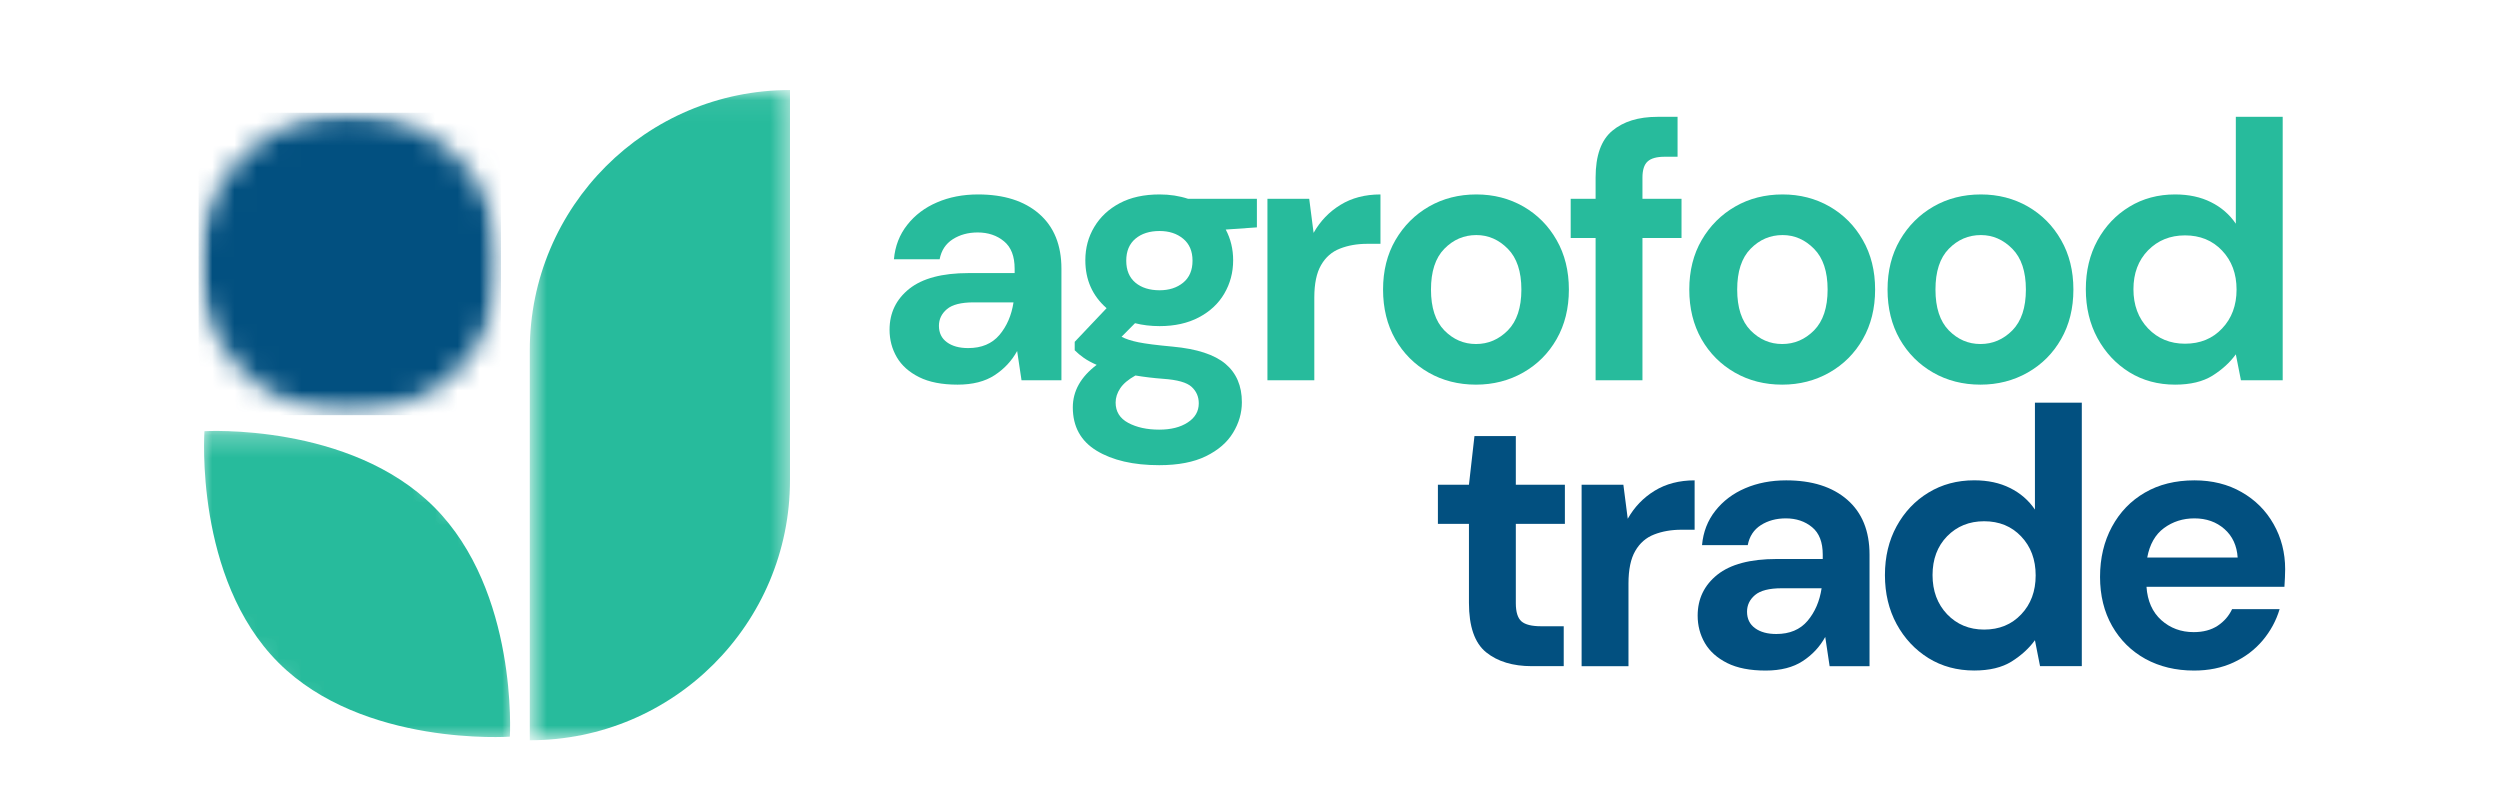 <svg width="112" height="36" viewBox="0 0 112 36" fill="none" xmlns="http://www.w3.org/2000/svg">
<mask id="mask0_234_1637" style="mask-type:luminance" maskUnits="userSpaceOnUse" x="8" y="19" width="15" height="15">
<path d="M8.961 19.254H22.998V33.291H8.961V19.254Z" fill="white"/>
</mask>
<g mask="url(#mask0_234_1637)">
<mask id="mask1_234_1637" style="mask-type:luminance" maskUnits="userSpaceOnUse" x="4" y="14" width="24" height="24">
<path d="M27.656 29.637L19.356 37.937L4.25 22.831L12.55 14.531L27.656 29.637Z" fill="white"/>
</mask>
<g mask="url(#mask1_234_1637)">
<mask id="mask2_234_1637" style="mask-type:luminance" maskUnits="userSpaceOnUse" x="4" y="14" width="24" height="24">
<path d="M19.398 37.892L27.699 29.592L12.593 14.486L4.293 22.786L19.398 37.892Z" fill="white"/>
</mask>
<g mask="url(#mask2_234_1637)">
<path d="M19.447 22.714C15.669 18.935 9.159 19.317 9.159 19.317C9.159 19.317 8.695 25.907 12.474 29.686C16.253 33.466 22.842 33.002 22.842 33.002C22.842 33.002 23.226 26.492 19.447 22.714Z" fill="#27BB9C"/>
</g>
</g>
</g>
<mask id="mask3_234_1637" style="mask-type:luminance" maskUnits="userSpaceOnUse" x="23" y="4" width="13" height="30">
<path d="M23.734 4.061H35.472V33.137H23.734V4.061Z" fill="white"/>
</mask>
<g mask="url(#mask3_234_1637)">
<path d="M23.734 33.164V15.691C23.734 9.252 28.954 4.033 35.392 4.033V21.506C35.392 27.945 30.173 33.164 23.734 33.164Z" fill="#27BB9C"/>
</g>
<mask id="mask4_234_1637" style="mask-type:luminance" maskUnits="userSpaceOnUse" x="8" y="5" width="15" height="14">
<path d="M8.895 5.051H22.443V18.599H8.895V5.051Z" fill="white"/>
</mask>
<g mask="url(#mask4_234_1637)">
<mask id="mask5_234_1637" style="mask-type:luminance" maskUnits="userSpaceOnUse" x="8" y="5" width="15" height="14">
<path d="M15.668 5.051C11.928 5.051 8.895 8.083 8.895 11.824C8.895 15.566 11.928 18.599 15.668 18.599C19.41 18.599 22.443 15.566 22.443 11.824C22.443 8.083 19.41 5.051 15.668 5.051Z" fill="white"/>
</mask>
<g mask="url(#mask5_234_1637)">
<path d="M8.895 5.051H22.443V18.599H8.895V5.051Z" fill="#025080"/>
</g>
</g>
<path d="M42.899 17.232C42.199 17.232 41.625 17.12 41.177 16.896C40.729 16.672 40.395 16.376 40.178 16.005C39.96 15.632 39.852 15.221 39.852 14.773C39.852 14.02 40.146 13.409 40.734 12.939C41.324 12.47 42.209 12.234 43.389 12.234H45.456V12.038C45.456 11.482 45.298 11.072 44.98 10.811C44.663 10.547 44.269 10.414 43.8 10.414C43.373 10.414 43.002 10.516 42.684 10.718C42.367 10.921 42.171 11.219 42.096 11.614H40.048C40.1 11.023 40.3 10.51 40.645 10.074C40.99 9.635 41.435 9.299 41.98 9.066C42.527 8.83 43.139 8.711 43.818 8.711C44.976 8.711 45.887 9 46.553 9.579C47.218 10.158 47.552 10.978 47.552 12.038V17.036H45.764L45.568 15.725C45.328 16.164 44.992 16.525 44.56 16.808C44.131 17.09 43.577 17.232 42.899 17.232ZM43.375 15.594C43.975 15.594 44.441 15.398 44.775 15.006C45.107 14.612 45.317 14.124 45.405 13.546H43.618C43.06 13.546 42.662 13.647 42.423 13.849C42.183 14.052 42.064 14.3 42.064 14.596C42.064 14.913 42.183 15.159 42.423 15.333C42.662 15.508 42.979 15.594 43.375 15.594Z" fill="#27BB9C"/>
<path d="M51.95 14.61C51.554 14.61 51.187 14.566 50.849 14.479L50.246 15.086C50.43 15.186 50.681 15.268 50.998 15.333C51.315 15.398 51.828 15.464 52.538 15.529C53.62 15.629 54.407 15.886 54.899 16.299C55.39 16.713 55.636 17.286 55.636 18.021C55.636 18.499 55.504 18.955 55.24 19.388C54.978 19.82 54.574 20.17 54.026 20.438C53.482 20.705 52.783 20.84 51.931 20.84C50.774 20.84 49.838 20.623 49.127 20.191C48.417 19.758 48.062 19.111 48.062 18.25C48.062 17.518 48.418 16.885 49.131 16.346C48.91 16.25 48.721 16.147 48.562 16.038C48.406 15.929 48.268 15.814 48.147 15.692V15.314L49.575 13.807C48.94 13.25 48.623 12.535 48.623 11.66C48.623 11.113 48.755 10.615 49.024 10.167C49.291 9.719 49.67 9.364 50.163 9.103C50.654 8.842 51.25 8.711 51.95 8.711C52.407 8.711 52.833 8.776 53.228 8.907H56.309V10.186L54.913 10.284C55.134 10.701 55.245 11.16 55.245 11.66C55.245 12.209 55.111 12.706 54.848 13.154C54.587 13.602 54.206 13.956 53.709 14.218C53.215 14.479 52.628 14.61 51.95 14.61ZM51.95 13.004C52.376 13.004 52.727 12.891 53.005 12.664C53.285 12.434 53.425 12.106 53.425 11.679C53.425 11.253 53.285 10.925 53.005 10.694C52.727 10.464 52.376 10.349 51.95 10.349C51.502 10.349 51.14 10.464 50.867 10.694C50.593 10.925 50.456 11.253 50.456 11.679C50.456 12.106 50.593 12.434 50.867 12.664C51.14 12.891 51.502 13.004 51.95 13.004ZM49.98 18.035C49.98 18.439 50.168 18.742 50.545 18.945C50.924 19.147 51.386 19.248 51.931 19.248C52.456 19.248 52.883 19.141 53.21 18.926C53.539 18.714 53.705 18.428 53.705 18.068C53.705 17.771 53.597 17.526 53.383 17.33C53.17 17.134 52.748 17.015 52.113 16.971C51.665 16.937 51.25 16.887 50.867 16.822C50.55 16.999 50.322 17.19 50.186 17.396C50.048 17.603 49.98 17.817 49.98 18.035Z" fill="#27BB9C"/>
<path d="M56.781 17.036V8.907H58.653L58.849 10.433C59.144 9.908 59.545 9.489 60.053 9.178C60.559 8.867 61.156 8.711 61.845 8.711V10.923H61.257C60.799 10.923 60.39 10.995 60.029 11.138C59.668 11.278 59.386 11.524 59.185 11.875C58.982 12.224 58.881 12.709 58.881 13.331V17.036H56.781Z" fill="#27BB9C"/>
<path d="M66.124 17.232C65.336 17.232 64.628 17.051 64 16.691C63.371 16.33 62.873 15.831 62.507 15.193C62.143 14.552 61.961 13.812 61.961 12.972C61.961 12.132 62.145 11.393 62.516 10.755C62.89 10.114 63.39 9.614 64.019 9.252C64.647 8.892 65.355 8.711 66.142 8.711C66.917 8.711 67.618 8.892 68.247 9.252C68.875 9.614 69.372 10.114 69.736 10.755C70.102 11.393 70.286 12.132 70.286 12.972C70.286 13.812 70.102 14.552 69.736 15.193C69.372 15.831 68.872 16.33 68.238 16.691C67.603 17.051 66.898 17.232 66.124 17.232ZM66.124 15.412C66.671 15.412 67.147 15.209 67.552 14.801C67.955 14.39 68.158 13.781 68.158 12.972C68.158 12.163 67.955 11.555 67.552 11.147C67.147 10.736 66.677 10.531 66.142 10.531C65.585 10.531 65.106 10.736 64.705 11.147C64.306 11.555 64.108 12.163 64.108 12.972C64.108 13.781 64.306 14.39 64.705 14.801C65.106 15.209 65.579 15.412 66.124 15.412Z" fill="#27BB9C"/>
<path d="M71.483 17.036V10.662H70.367V8.907H71.483V7.955C71.483 6.973 71.731 6.274 72.229 5.86C72.726 5.443 73.402 5.234 74.254 5.234H75.155V7.022H74.581C74.219 7.022 73.963 7.094 73.811 7.236C73.658 7.376 73.582 7.617 73.582 7.955V8.907H75.332V10.662H73.582V17.036H71.483Z" fill="#27BB9C"/>
<path d="M79.842 17.232C79.055 17.232 78.347 17.051 77.719 16.691C77.09 16.33 76.592 15.831 76.226 15.193C75.862 14.552 75.68 13.812 75.68 12.972C75.68 12.132 75.864 11.393 76.235 10.755C76.608 10.114 77.109 9.614 77.738 9.252C78.365 8.892 79.073 8.711 79.861 8.711C80.636 8.711 81.337 8.892 81.966 9.252C82.593 9.614 83.09 10.114 83.454 10.755C83.821 11.393 84.005 12.132 84.005 12.972C84.005 13.812 83.821 14.552 83.454 15.193C83.09 15.831 82.591 16.33 81.956 16.691C81.322 17.051 80.617 17.232 79.842 17.232ZM79.842 15.412C80.389 15.412 80.865 15.209 81.27 14.801C81.674 14.39 81.877 13.781 81.877 12.972C81.877 12.163 81.674 11.555 81.27 11.147C80.865 10.736 80.395 10.531 79.861 10.531C79.303 10.531 78.825 10.736 78.424 11.147C78.025 11.555 77.826 12.163 77.826 12.972C77.826 13.781 78.025 14.39 78.424 14.801C78.825 15.209 79.297 15.412 79.842 15.412Z" fill="#27BB9C"/>
<path d="M88.725 17.232C87.938 17.232 87.23 17.051 86.602 16.691C85.973 16.33 85.475 15.831 85.109 15.193C84.745 14.552 84.562 13.812 84.562 12.972C84.562 12.132 84.747 11.393 85.118 10.755C85.491 10.114 85.992 9.614 86.621 9.252C87.248 8.892 87.956 8.711 88.744 8.711C89.519 8.711 90.22 8.892 90.849 9.252C91.476 9.614 91.973 10.114 92.337 10.755C92.704 11.393 92.888 12.132 92.888 12.972C92.888 13.812 92.704 14.552 92.337 15.193C91.973 15.831 91.474 16.33 90.839 16.691C90.204 17.051 89.5 17.232 88.725 17.232ZM88.725 15.412C89.272 15.412 89.748 15.209 90.153 14.801C90.557 14.39 90.76 13.781 90.76 12.972C90.76 12.163 90.557 11.555 90.153 11.147C89.748 10.736 89.278 10.531 88.744 10.531C88.186 10.531 87.708 10.736 87.306 11.147C86.907 11.555 86.709 12.163 86.709 12.972C86.709 13.781 86.907 14.39 87.306 14.801C87.708 15.209 88.18 15.412 88.725 15.412Z" fill="#27BB9C"/>
<path d="M97.445 17.232C96.679 17.232 95.996 17.047 95.396 16.677C94.795 16.304 94.319 15.795 93.968 15.151C93.619 14.507 93.445 13.777 93.445 12.958C93.445 12.136 93.619 11.407 93.968 10.769C94.319 10.129 94.795 9.626 95.396 9.262C95.996 8.895 96.679 8.711 97.445 8.711C98.057 8.711 98.593 8.827 99.05 9.056C99.51 9.284 99.882 9.606 100.165 10.022V5.234H102.265V17.036H100.394L100.165 15.874C99.904 16.236 99.556 16.553 99.125 16.826C98.692 17.097 98.132 17.232 97.445 17.232ZM97.888 15.398C98.566 15.398 99.12 15.172 99.549 14.717C99.981 14.263 100.198 13.681 100.198 12.972C100.198 12.262 99.981 11.681 99.549 11.226C99.12 10.773 98.566 10.545 97.888 10.545C97.222 10.545 96.67 10.769 96.231 11.217C95.795 11.665 95.578 12.246 95.578 12.958C95.578 13.667 95.795 14.253 96.231 14.712C96.67 15.17 97.222 15.398 97.888 15.398Z" fill="#27BB9C"/>
<path d="M68.627 29.844C67.775 29.844 67.092 29.637 66.579 29.223C66.065 28.807 65.809 28.068 65.809 27.006V23.469H64.418V21.715H65.809L66.056 19.535H67.909V21.715H70.107V23.469H67.909V27.025C67.909 27.417 67.993 27.688 68.161 27.837C68.331 27.984 68.624 28.056 69.038 28.056H70.055V29.844H68.627Z" fill="#025080"/>
<path d="M70.856 29.845V21.715H72.727L72.923 23.241C73.218 22.716 73.619 22.298 74.127 21.986C74.633 21.676 75.231 21.52 75.919 21.52V23.732H75.331C74.874 23.732 74.464 23.804 74.103 23.946C73.742 24.086 73.461 24.332 73.259 24.683C73.056 25.032 72.956 25.518 72.956 26.14V29.845H70.856Z" fill="#025080"/>
<path d="M79.102 30.041C78.402 30.041 77.828 29.929 77.38 29.705C76.932 29.481 76.598 29.184 76.381 28.814C76.163 28.44 76.055 28.029 76.055 27.581C76.055 26.829 76.349 26.218 76.937 25.747C77.527 25.279 78.412 25.043 79.592 25.043H81.659V24.847C81.659 24.29 81.501 23.881 81.183 23.619C80.866 23.356 80.472 23.223 80.003 23.223C79.576 23.223 79.205 23.324 78.887 23.526C78.57 23.729 78.374 24.028 78.299 24.422H76.251C76.303 23.832 76.503 23.319 76.848 22.882C77.193 22.444 77.638 22.108 78.183 21.874C78.73 21.639 79.342 21.52 80.021 21.52C81.179 21.52 82.09 21.809 82.756 22.387C83.421 22.966 83.755 23.786 83.755 24.847V29.845H81.967L81.771 28.534C81.531 28.972 81.195 29.334 80.763 29.616C80.334 29.898 79.78 30.041 79.102 30.041ZM79.578 28.403C80.178 28.403 80.644 28.207 80.978 27.815C81.311 27.421 81.52 26.933 81.608 26.354H79.821C79.263 26.354 78.865 26.456 78.626 26.657C78.386 26.86 78.267 27.109 78.267 27.404C78.267 27.721 78.386 27.968 78.626 28.142C78.865 28.317 79.183 28.403 79.578 28.403Z" fill="#025080"/>
<path d="M88.445 30.039C87.679 30.039 86.996 29.854 86.396 29.484C85.795 29.11 85.319 28.602 84.968 27.958C84.619 27.314 84.445 26.583 84.445 25.764C84.445 24.943 84.619 24.214 84.968 23.576C85.319 22.935 85.795 22.432 86.396 22.068C86.996 21.702 87.679 21.518 88.445 21.518C89.057 21.518 89.593 21.633 90.05 21.863C90.51 22.09 90.882 22.413 91.165 22.829V18.041H93.265V29.843H91.394L91.165 28.681C90.904 29.043 90.556 29.36 90.125 29.633C89.692 29.904 89.132 30.039 88.445 30.039ZM88.888 28.205C89.566 28.205 90.12 27.979 90.549 27.524C90.981 27.07 91.198 26.488 91.198 25.778C91.198 25.069 90.981 24.488 90.549 24.033C90.12 23.579 89.566 23.352 88.888 23.352C88.222 23.352 87.67 23.576 87.231 24.024C86.795 24.472 86.578 25.053 86.578 25.764C86.578 26.474 86.795 27.059 87.231 27.519C87.67 27.976 88.222 28.205 88.888 28.205Z" fill="#025080"/>
<path d="M98.296 30.041C97.475 30.041 96.747 29.866 96.112 29.518C95.48 29.167 94.984 28.676 94.623 28.044C94.262 27.409 94.082 26.676 94.082 25.846C94.082 25.006 94.259 24.258 94.614 23.601C94.969 22.945 95.46 22.434 96.089 22.07C96.716 21.704 97.457 21.52 98.31 21.52C99.109 21.52 99.814 21.696 100.424 22.047C101.037 22.396 101.514 22.873 101.857 23.48C102.202 24.086 102.375 24.761 102.375 25.5C102.375 25.622 102.371 25.747 102.365 25.878C102.362 26.009 102.354 26.146 102.342 26.289H96.163C96.207 26.924 96.427 27.422 96.826 27.782C97.227 28.14 97.71 28.319 98.277 28.319C98.703 28.319 99.061 28.224 99.351 28.034C99.64 27.842 99.856 27.593 99.999 27.288H102.127C101.975 27.801 101.721 28.27 101.367 28.692C101.012 29.112 100.575 29.442 100.055 29.681C99.535 29.921 98.949 30.041 98.296 30.041ZM98.31 23.223C97.797 23.223 97.342 23.367 96.947 23.657C96.555 23.946 96.305 24.387 96.196 24.977H100.247C100.212 24.443 100.015 24.016 99.654 23.699C99.292 23.381 98.844 23.223 98.31 23.223Z" fill="#025080"/>
</svg>
